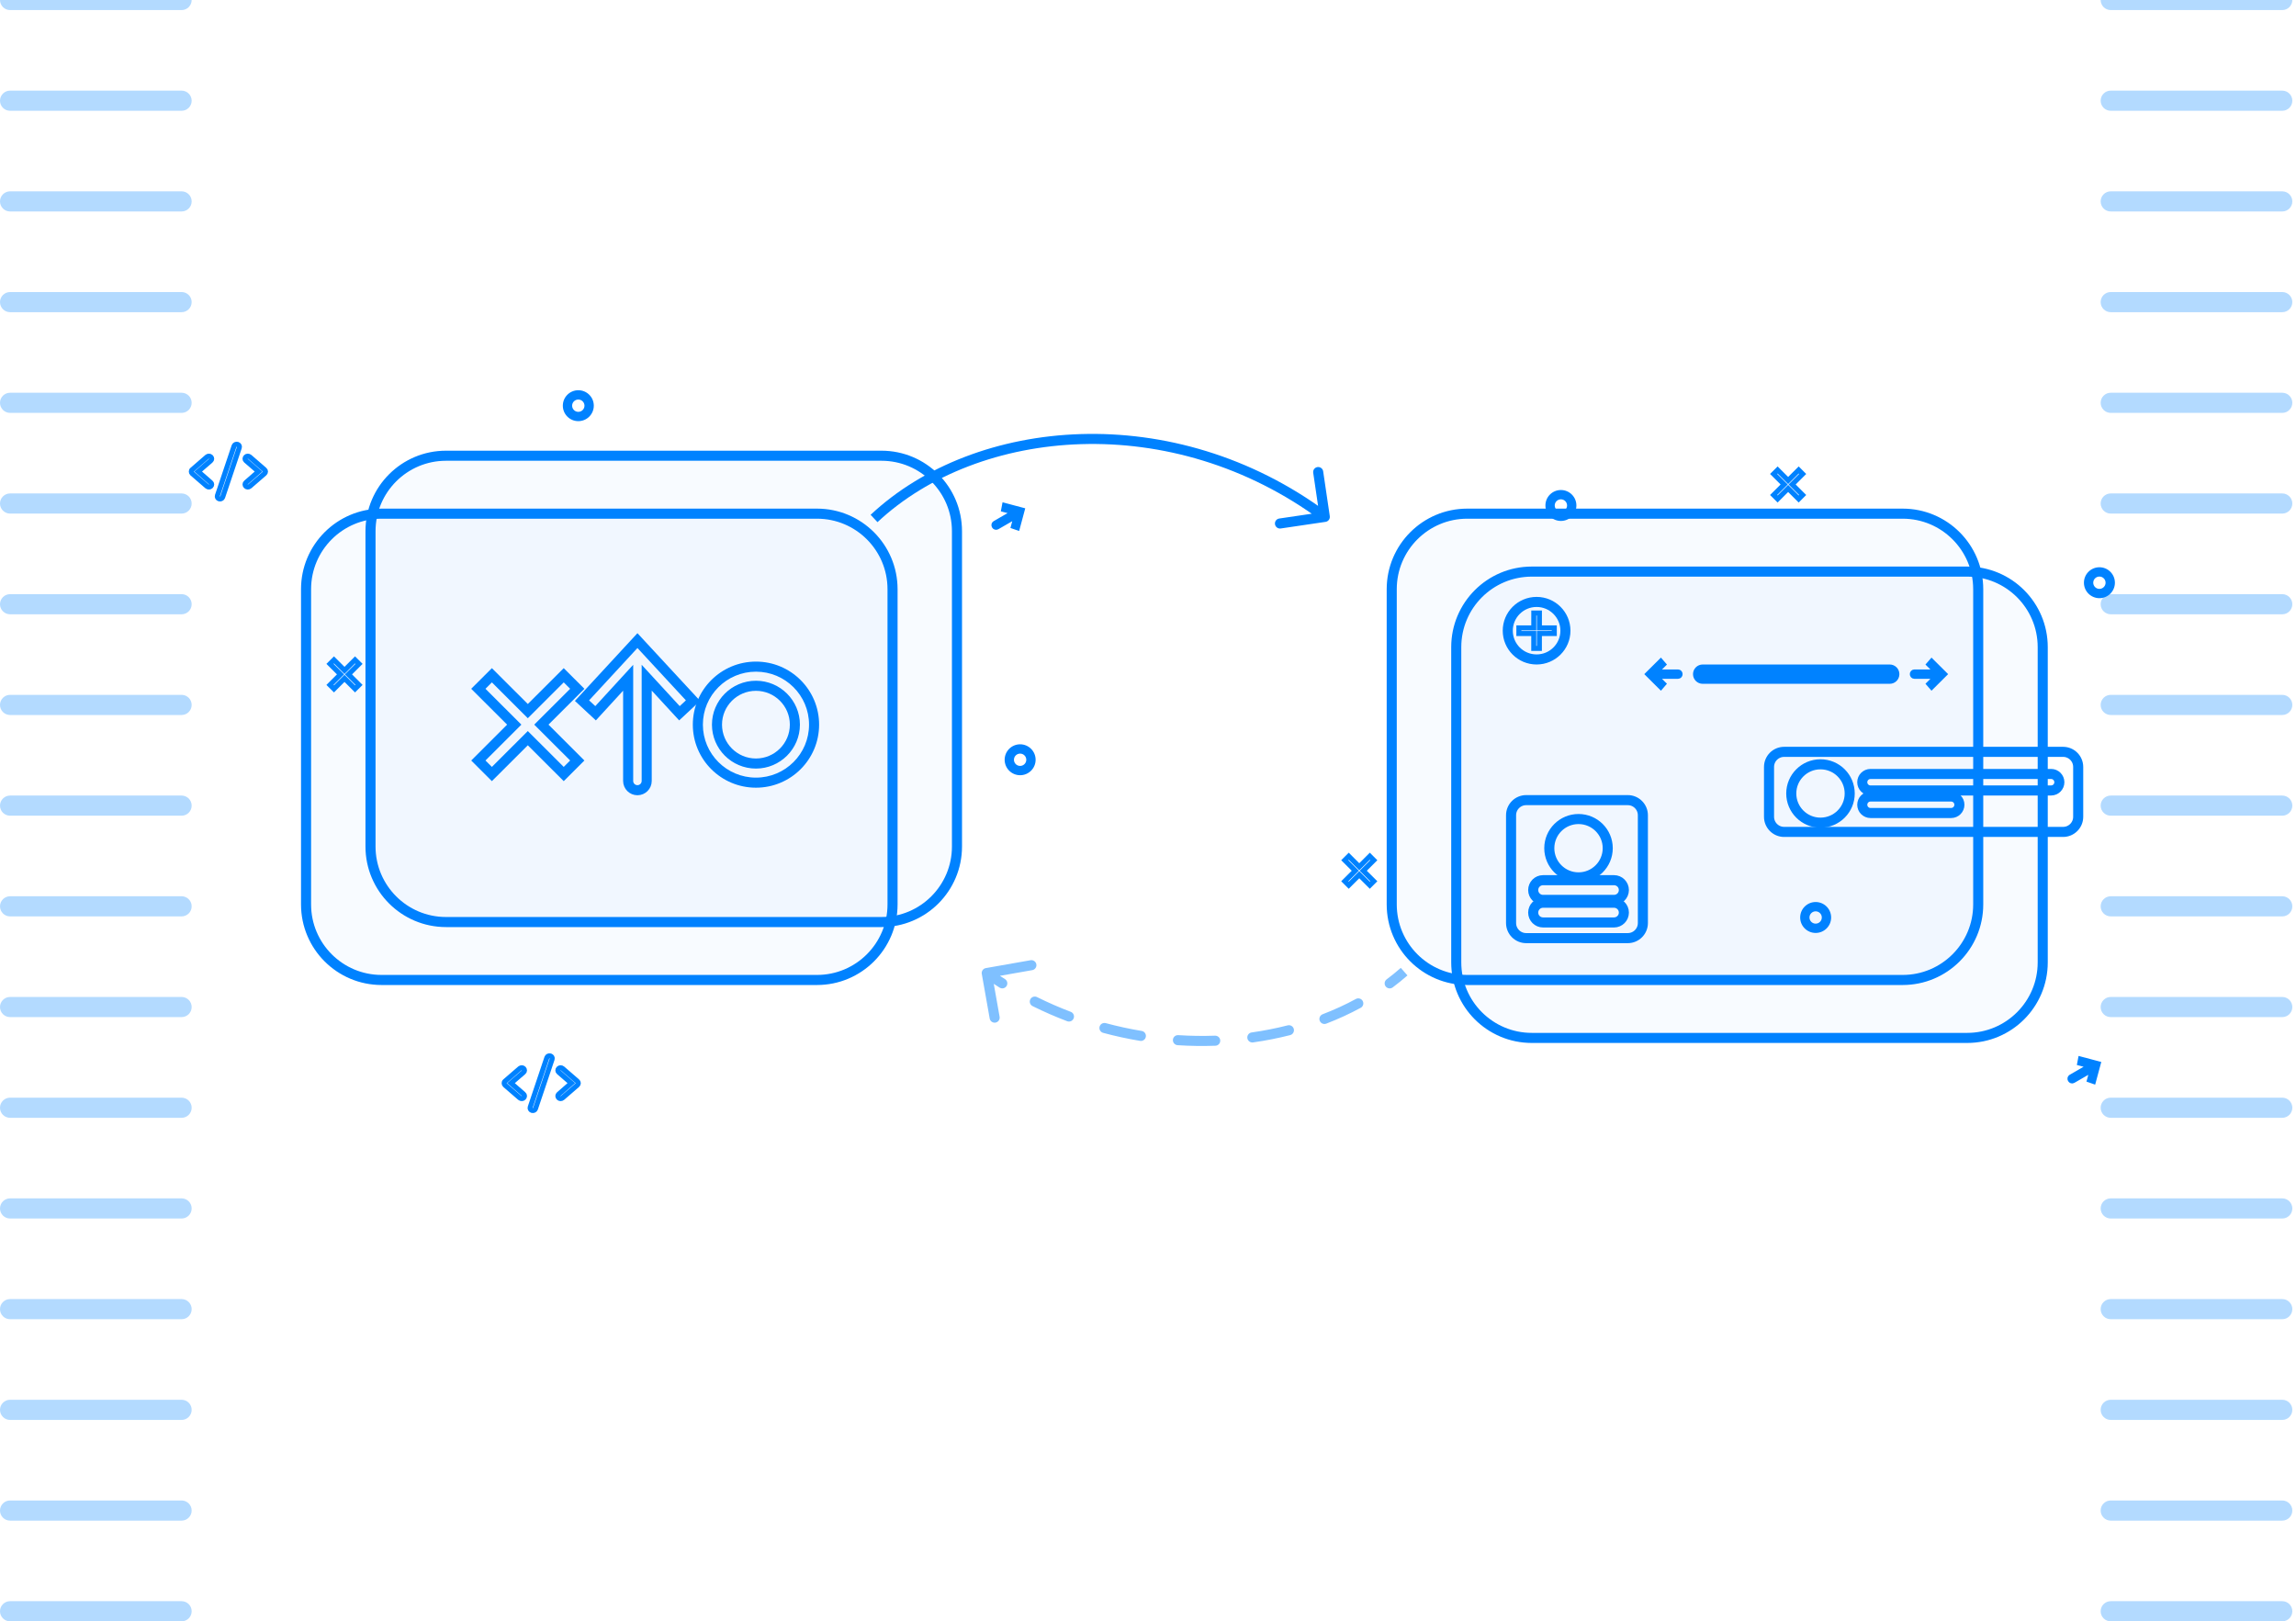 <svg width="228" height="161" viewBox="0 0 228 161" fill="none" xmlns="http://www.w3.org/2000/svg">
<path d="M18.033 -1H1C0.448 -1 0 -0.552 0 0C0 0.552 0.448 1 1 1H18.033C18.585 1 19.033 0.552 19.033 0C19.033 -0.552 18.585 -1 18.033 -1Z" fill="#0082FF" fill-opacity="0.3"/>
<path d="M18.033 9H1C0.448 9 0 9.448 0 10C0 10.552 0.448 11 1 11H18.033C18.585 11 19.033 10.552 19.033 10C19.033 9.448 18.585 9 18.033 9Z" fill="#0082FF" fill-opacity="0.3"/>
<path d="M18.033 19H1C0.448 19 0 19.448 0 20C0 20.552 0.448 21 1 21H18.033C18.585 21 19.033 20.552 19.033 20C19.033 19.448 18.585 19 18.033 19Z" fill="#0082FF" fill-opacity="0.3"/>
<path d="M18.033 29H1C0.448 29 0 29.448 0 30C0 30.552 0.448 31 1 31H18.033C18.585 31 19.033 30.552 19.033 30C19.033 29.448 18.585 29 18.033 29Z" fill="#0082FF" fill-opacity="0.3"/>
<path d="M18.033 39H1C0.448 39 0 39.448 0 40C0 40.552 0.448 41 1 41H18.033C18.585 41 19.033 40.552 19.033 40C19.033 39.448 18.585 39 18.033 39Z" fill="#0082FF" fill-opacity="0.3"/>
<path d="M18.033 49H1C0.448 49 0 49.448 0 50C0 50.552 0.448 51 1 51H18.033C18.585 51 19.033 50.552 19.033 50C19.033 49.448 18.585 49 18.033 49Z" fill="#0082FF" fill-opacity="0.3"/>
<path d="M18.033 59H1C0.448 59 0 59.448 0 60C0 60.552 0.448 61 1 61H18.033C18.585 61 19.033 60.552 19.033 60C19.033 59.448 18.585 59 18.033 59Z" fill="#0082FF" fill-opacity="0.3"/>
<path d="M18.033 69H1C0.448 69 0 69.448 0 70C0 70.552 0.448 71 1 71H18.033C18.585 71 19.033 70.552 19.033 70C19.033 69.448 18.585 69 18.033 69Z" fill="#0082FF" fill-opacity="0.3"/>
<path d="M18.033 79H1C0.448 79 0 79.448 0 80C0 80.552 0.448 81 1 81H18.033C18.585 81 19.033 80.552 19.033 80C19.033 79.448 18.585 79 18.033 79Z" fill="#0082FF" fill-opacity="0.3"/>
<path d="M18.033 89H1C0.448 89 0 89.448 0 90C0 90.552 0.448 91 1 91H18.033C18.585 91 19.033 90.552 19.033 90C19.033 89.448 18.585 89 18.033 89Z" fill="#0082FF" fill-opacity="0.3"/>
<path d="M18.033 99H1C0.448 99 0 99.448 0 100C0 100.552 0.448 101 1 101H18.033C18.585 101 19.033 100.552 19.033 100C19.033 99.448 18.585 99 18.033 99Z" fill="#0082FF" fill-opacity="0.3"/>
<path d="M18.033 109H1C0.448 109 0 109.448 0 110C0 110.552 0.448 111 1 111H18.033C18.585 111 19.033 110.552 19.033 110C19.033 109.448 18.585 109 18.033 109Z" fill="#0082FF" fill-opacity="0.3"/>
<path d="M18.033 119H1C0.448 119 0 119.448 0 120C0 120.552 0.448 121 1 121H18.033C18.585 121 19.033 120.552 19.033 120C19.033 119.448 18.585 119 18.033 119Z" fill="#0082FF" fill-opacity="0.3"/>
<path d="M18.033 129H1C0.448 129 0 129.448 0 130C0 130.552 0.448 131 1 131H18.033C18.585 131 19.033 130.552 19.033 130C19.033 129.448 18.585 129 18.033 129Z" fill="#0082FF" fill-opacity="0.3"/>
<path d="M18.033 139H1C0.448 139 0 139.448 0 140C0 140.552 0.448 141 1 141H18.033C18.585 141 19.033 140.552 19.033 140C19.033 139.448 18.585 139 18.033 139Z" fill="#0082FF" fill-opacity="0.3"/>
<path d="M18.033 149H1C0.448 149 0 149.448 0 150C0 150.552 0.448 151 1 151H18.033C18.585 151 19.033 150.552 19.033 150C19.033 149.448 18.585 149 18.033 149Z" fill="#0082FF" fill-opacity="0.3"/>
<path d="M18.033 159H1C0.448 159 0 159.448 0 160C0 160.552 0.448 161 1 161H18.033C18.585 161 19.033 160.552 19.033 160C19.033 159.448 18.585 159 18.033 159Z" fill="#0082FF" fill-opacity="0.3"/>
<path d="M226.635 -1H209.602C209.05 -1 208.602 -0.552 208.602 0C208.602 0.552 209.05 1 209.602 1H226.635C227.187 1 227.635 0.552 227.635 0C227.635 -0.552 227.187 -1 226.635 -1Z" fill="#0082FF" fill-opacity="0.3"/>
<path d="M226.635 9H209.602C209.05 9 208.602 9.448 208.602 10C208.602 10.552 209.05 11 209.602 11H226.635C227.187 11 227.635 10.552 227.635 10C227.635 9.448 227.187 9 226.635 9Z" fill="#0082FF" fill-opacity="0.3"/>
<path d="M226.635 19H209.602C209.05 19 208.602 19.448 208.602 20C208.602 20.552 209.05 21 209.602 21H226.635C227.187 21 227.635 20.552 227.635 20C227.635 19.448 227.187 19 226.635 19Z" fill="#0082FF" fill-opacity="0.3"/>
<path d="M226.635 29H209.602C209.05 29 208.602 29.448 208.602 30C208.602 30.552 209.05 31 209.602 31H226.635C227.187 31 227.635 30.552 227.635 30C227.635 29.448 227.187 29 226.635 29Z" fill="#0082FF" fill-opacity="0.3"/>
<path d="M226.635 39H209.602C209.05 39 208.602 39.448 208.602 40C208.602 40.552 209.05 41 209.602 41H226.635C227.187 41 227.635 40.552 227.635 40C227.635 39.448 227.187 39 226.635 39Z" fill="#0082FF" fill-opacity="0.3"/>
<path d="M226.635 49H209.602C209.05 49 208.602 49.448 208.602 50C208.602 50.552 209.05 51 209.602 51H226.635C227.187 51 227.635 50.552 227.635 50C227.635 49.448 227.187 49 226.635 49Z" fill="#0082FF" fill-opacity="0.3"/>
<path d="M226.635 59H209.602C209.05 59 208.602 59.448 208.602 60C208.602 60.552 209.05 61 209.602 61H226.635C227.187 61 227.635 60.552 227.635 60C227.635 59.448 227.187 59 226.635 59Z" fill="#0082FF" fill-opacity="0.3"/>
<path d="M226.635 69H209.602C209.05 69 208.602 69.448 208.602 70C208.602 70.552 209.05 71 209.602 71H226.635C227.187 71 227.635 70.552 227.635 70C227.635 69.448 227.187 69 226.635 69Z" fill="#0082FF" fill-opacity="0.3"/>
<path d="M226.635 79H209.602C209.05 79 208.602 79.448 208.602 80C208.602 80.552 209.05 81 209.602 81H226.635C227.187 81 227.635 80.552 227.635 80C227.635 79.448 227.187 79 226.635 79Z" fill="#0082FF" fill-opacity="0.3"/>
<path d="M226.635 89H209.602C209.05 89 208.602 89.448 208.602 90C208.602 90.552 209.05 91 209.602 91H226.635C227.187 91 227.635 90.552 227.635 90C227.635 89.448 227.187 89 226.635 89Z" fill="#0082FF" fill-opacity="0.3"/>
<path d="M226.635 99H209.602C209.05 99 208.602 99.448 208.602 100C208.602 100.552 209.05 101 209.602 101H226.635C227.187 101 227.635 100.552 227.635 100C227.635 99.448 227.187 99 226.635 99Z" fill="#0082FF" fill-opacity="0.3"/>
<path d="M226.635 109H209.602C209.05 109 208.602 109.448 208.602 110C208.602 110.552 209.05 111 209.602 111H226.635C227.187 111 227.635 110.552 227.635 110C227.635 109.448 227.187 109 226.635 109Z" fill="#0082FF" fill-opacity="0.3"/>
<path d="M226.635 119H209.602C209.05 119 208.602 119.448 208.602 120C208.602 120.552 209.05 121 209.602 121H226.635C227.187 121 227.635 120.552 227.635 120C227.635 119.448 227.187 119 226.635 119Z" fill="#0082FF" fill-opacity="0.3"/>
<path d="M226.635 129H209.602C209.05 129 208.602 129.448 208.602 130C208.602 130.552 209.05 131 209.602 131H226.635C227.187 131 227.635 130.552 227.635 130C227.635 129.448 227.187 129 226.635 129Z" fill="#0082FF" fill-opacity="0.3"/>
<path d="M226.635 139H209.602C209.05 139 208.602 139.448 208.602 140C208.602 140.552 209.05 141 209.602 141H226.635C227.187 141 227.635 140.552 227.635 140C227.635 139.448 227.187 139 226.635 139Z" fill="#0082FF" fill-opacity="0.3"/>
<path d="M226.635 149H209.602C209.05 149 208.602 149.448 208.602 150C208.602 150.552 209.05 151 209.602 151H226.635C227.187 151 227.635 150.552 227.635 150C227.635 149.448 227.187 149 226.635 149Z" fill="#0082FF" fill-opacity="0.3"/>
<path d="M226.635 159H209.602C209.05 159 208.602 159.448 208.602 160C208.602 160.552 209.05 161 209.602 161H226.635C227.187 161 227.635 160.552 227.635 160C227.635 159.448 227.187 159 226.635 159Z" fill="#0082FF" fill-opacity="0.3"/>
<path d="M87.531 45.254H44.292C40.15 45.254 36.792 48.611 36.792 52.754V84.06C36.792 88.202 40.15 91.56 44.292 91.56H87.531C91.674 91.56 95.031 88.202 95.031 84.06V52.754C95.031 48.611 91.674 45.254 87.531 45.254Z" fill="#0082FF" fill-opacity="0.03" stroke="#0082FF"/>
<path d="M81.132 51.007H37.892C33.75 51.007 30.392 54.365 30.392 58.507V89.813C30.392 93.955 33.75 97.313 37.892 97.313H81.132C85.274 97.313 88.632 93.955 88.632 89.813V58.507C88.632 54.365 85.274 51.007 81.132 51.007Z" fill="#0082FF" fill-opacity="0.03" stroke="#0082FF"/>
<path d="M57.325 68.398L55.98 67.055L52.413 70.615L48.846 67.055L47.501 68.398L51.067 71.958L47.501 75.519L48.846 76.862L52.413 73.301L55.98 76.862L57.325 75.519L53.759 71.958L57.325 68.398Z" stroke="#0082FF"/>
<path d="M35.651 68.013L35.256 68.406L34.21 67.362L33.164 68.406L32.769 68.013L33.815 66.968L32.769 65.924L33.164 65.53L34.21 66.574L35.256 65.53L35.651 65.924L34.605 66.968L35.651 68.013Z" stroke="#0082FF" stroke-width="0.5"/>
<path d="M75.07 65.698C71.608 65.698 68.799 68.5 68.799 71.958H69.799C69.799 69.054 72.158 66.698 75.07 66.698V65.698ZM81.34 71.958C81.34 68.5 78.532 65.698 75.07 65.698V66.698C77.981 66.698 80.34 69.054 80.34 71.958H81.34ZM75.07 78.219C78.532 78.219 81.34 75.417 81.34 71.958H80.34C80.34 74.863 77.981 77.219 75.07 77.219V78.219ZM68.799 71.958C68.799 75.417 71.607 78.219 75.07 78.219V77.219C72.158 77.219 69.799 74.863 69.799 71.958H68.799ZM75.066 68.599C76.924 68.599 78.434 70.107 78.434 71.959H79.434C79.434 69.553 77.474 67.599 75.066 67.599V68.599ZM71.699 71.959C71.699 70.107 73.209 68.599 75.066 68.599V67.599C72.658 67.599 70.699 69.553 70.699 71.959H71.699ZM75.066 75.32C73.209 75.32 71.699 73.811 71.699 71.959H70.699C70.699 74.365 72.658 76.32 75.066 76.32V75.32ZM78.434 71.959C78.434 73.811 76.924 75.32 75.066 75.32V76.32C77.474 76.32 79.434 74.365 79.434 71.959H78.434Z" fill="#0082FF"/>
<path d="M57.428 38.75C56.58 38.75 55.891 39.437 55.891 40.285H56.391C56.391 39.714 56.855 39.25 57.428 39.25V38.75ZM58.966 40.285C58.966 39.437 58.277 38.75 57.428 38.75V39.25C58.002 39.25 58.466 39.714 58.466 40.285H58.966ZM57.428 41.821C58.277 41.821 58.966 41.134 58.966 40.285H58.466C58.466 40.857 58.002 41.321 57.428 41.321V41.821ZM55.891 40.285C55.891 41.134 56.58 41.821 57.428 41.821V41.321C56.855 41.321 56.391 40.857 56.391 40.285H55.891ZM57.427 39.674C57.766 39.674 58.04 39.949 58.04 40.285H58.54C58.54 39.672 58.041 39.174 57.427 39.174V39.674ZM56.814 40.285C56.814 39.949 57.089 39.674 57.427 39.674V39.174C56.814 39.174 56.314 39.672 56.314 40.285H56.814ZM57.427 40.897C57.089 40.897 56.814 40.622 56.814 40.285H56.314C56.314 40.899 56.814 41.397 57.427 41.397V40.897ZM58.04 40.285C58.04 40.622 57.766 40.897 57.427 40.897V41.397C58.041 41.397 58.54 40.899 58.54 40.285H58.04Z" fill="#0082FF"/>
<path d="M101.302 73.91C100.454 73.91 99.765 74.597 99.765 75.445H100.265C100.265 74.874 100.729 74.41 101.302 74.41V73.91ZM102.84 75.445C102.84 74.597 102.151 73.91 101.302 73.91V74.41C101.876 74.41 102.34 74.874 102.34 75.445H102.84ZM101.302 76.981C102.151 76.981 102.84 76.294 102.84 75.445H102.34C102.34 76.017 101.876 76.481 101.302 76.481V76.981ZM99.765 75.445C99.765 76.294 100.454 76.981 101.302 76.981V76.481C100.729 76.481 100.265 76.017 100.265 75.445H99.765ZM101.301 74.834C101.64 74.834 101.914 75.109 101.914 75.445H102.414C102.414 74.832 101.915 74.334 101.301 74.334V74.834ZM100.688 75.445C100.688 75.109 100.963 74.834 101.301 74.834V74.334C100.688 74.334 100.188 74.832 100.188 75.445H100.688ZM101.301 76.057C100.963 76.057 100.688 75.782 100.688 75.445H100.188C100.188 76.059 100.688 76.557 101.301 76.557V76.057ZM101.914 75.445C101.914 75.782 101.639 76.057 101.301 76.057V76.557C101.915 76.557 102.414 76.059 102.414 75.445H101.914Z" fill="#0082FF"/>
<path d="M68.818 69.574L63.3 63.612L57.795 69.574L59.143 70.828L62.378 67.3V77.55C62.378 78.058 62.79 78.469 63.298 78.469C63.807 78.469 64.219 78.058 64.219 77.55V67.296L67.47 70.828L68.818 69.574Z" stroke="#0082FF"/>
<path d="M101.032 52.404L101.503 50.654L99.751 50.19L99.674 50.595L100.708 50.865L98.795 51.968C98.7 52.023 98.671 52.15 98.73 52.252C98.789 52.354 98.914 52.392 99.009 52.338L100.923 51.235L100.641 52.268L101.032 52.404Z" stroke="#0082FF" stroke-width="0.5"/>
<path d="M23.764 44.444L22.107 49.376C22.061 49.504 21.911 49.578 21.762 49.535C21.624 49.493 21.543 49.355 21.589 49.217L23.246 44.285C23.292 44.157 23.442 44.083 23.592 44.126C23.73 44.168 23.81 44.306 23.764 44.444ZM24.8 45.369L26.273 46.645C26.33 46.687 26.365 46.761 26.365 46.825C26.365 46.9 26.33 46.963 26.273 47.017L24.8 48.292C24.685 48.388 24.512 48.388 24.409 48.281C24.305 48.175 24.305 48.016 24.42 47.92L25.674 46.825L24.42 45.741C24.305 45.645 24.305 45.486 24.409 45.38C24.512 45.273 24.685 45.273 24.8 45.369ZM20.933 45.741L19.679 46.825L20.933 47.92C21.048 48.016 21.048 48.175 20.945 48.281C20.841 48.388 20.669 48.388 20.554 48.292L19.081 47.017C19.023 46.963 19 46.9 19 46.825C19 46.761 19.023 46.687 19.081 46.645L20.554 45.369C20.669 45.273 20.841 45.273 20.945 45.38C21.048 45.486 21.048 45.645 20.933 45.741Z" stroke="#0082FF" stroke-width="0.5"/>
<path d="M54.827 105.176L53.17 110.107C53.124 110.235 52.974 110.309 52.825 110.267C52.687 110.224 52.606 110.086 52.652 109.948L54.309 105.016C54.355 104.889 54.505 104.815 54.655 104.857C54.793 104.9 54.873 105.038 54.827 105.176ZM55.863 106.101L57.336 107.376C57.393 107.418 57.428 107.493 57.428 107.557C57.428 107.631 57.393 107.695 57.336 107.748L55.863 109.023C55.748 109.119 55.575 109.119 55.472 109.013C55.368 108.906 55.368 108.747 55.483 108.651L56.737 107.557L55.483 106.473C55.368 106.377 55.368 106.217 55.472 106.111C55.575 106.005 55.748 106.005 55.863 106.101ZM51.996 106.473L50.742 107.557L51.996 108.651C52.111 108.747 52.111 108.906 52.008 109.013C51.904 109.119 51.732 109.119 51.617 109.023L50.144 107.748C50.086 107.695 50.063 107.631 50.063 107.557C50.063 107.493 50.086 107.418 50.144 107.376L51.617 106.101C51.732 106.005 51.904 106.005 52.008 106.111C52.111 106.217 52.111 106.377 51.996 106.473Z" stroke="#0082FF" stroke-width="0.5"/>
<path d="M145.703 51.007H188.943C193.085 51.007 196.443 54.365 196.443 58.507V89.813C196.443 93.955 193.085 97.313 188.943 97.313H145.703C141.561 97.313 138.203 93.955 138.203 89.813V58.507C138.203 54.365 141.561 51.007 145.703 51.007Z" fill="#0082FF" fill-opacity="0.03" stroke="#0082FF"/>
<path d="M152.11 56.76H195.349C199.491 56.76 202.849 60.118 202.849 64.26V95.567C202.849 99.709 199.491 103.067 195.349 103.067H152.11C147.967 103.067 144.61 99.709 144.61 95.567V64.26C144.61 60.118 147.967 56.76 152.11 56.76Z" fill="#0082FF" fill-opacity="0.03" stroke="#0082FF"/>
<path d="M164.922 68.223L163.637 66.943L164.922 65.666L165.192 65.978L164.432 66.729H166.641C166.751 66.729 166.839 66.825 166.839 66.942C166.839 67.06 166.751 67.156 166.641 67.156H164.431L165.192 67.91L164.922 68.223Z" stroke="#0082FF" stroke-width="0.5"/>
<path d="M187.656 66.465H169.08C168.816 66.465 168.601 66.68 168.601 66.945C168.601 67.21 168.816 67.424 169.08 67.424H187.656C187.921 67.424 188.136 67.21 188.136 66.945C188.136 66.68 187.921 66.465 187.656 66.465Z" stroke="#0082FF" stroke-width="0.959"/>
<path d="M191.817 68.223L193.102 66.943L191.817 65.666L191.546 65.978L192.307 66.729H190.097C189.988 66.729 189.899 66.824 189.899 66.942C189.899 67.06 189.988 67.156 190.097 67.156H192.308L191.546 67.91L191.817 68.223Z" stroke="#0082FF" stroke-width="0.5"/>
<path d="M156.752 87.125C158.353 87.125 159.653 85.829 159.653 84.228C159.653 82.627 158.353 81.331 156.752 81.331C155.15 81.331 153.85 82.627 153.85 84.228C153.85 85.829 155.15 87.125 156.752 87.125Z" stroke="#0082FF"/>
<path d="M160.277 87.403H153.23C152.69 87.403 152.251 87.842 152.251 88.383C152.251 88.924 152.69 89.362 153.23 89.362H160.277C160.818 89.362 161.256 88.924 161.256 88.383C161.256 87.842 160.818 87.403 160.277 87.403Z" stroke="#0082FF"/>
<path d="M160.277 89.641H153.23C152.69 89.641 152.251 90.08 152.251 90.621C152.251 91.162 152.69 91.6 153.23 91.6H160.277C160.818 91.6 161.256 91.162 161.256 90.621C161.256 90.08 160.818 89.641 160.277 89.641Z" stroke="#0082FF"/>
<path d="M161.643 79.454H151.554C150.726 79.454 150.054 80.126 150.054 80.954V91.657C150.054 92.486 150.726 93.157 151.554 93.157H161.643C162.472 93.157 163.143 92.486 163.143 91.657V80.954C163.143 80.126 162.472 79.454 161.643 79.454Z" stroke="#0082FF"/>
<path d="M180.78 81.692C182.382 81.692 183.682 80.395 183.682 78.794C183.682 77.194 182.382 75.897 180.78 75.897C179.178 75.897 177.878 77.194 177.878 78.794C177.878 80.395 179.178 81.692 180.78 81.692Z" stroke="#0082FF"/>
<path d="M203.682 76.856H185.749C185.296 76.856 184.929 77.223 184.929 77.675C184.929 78.128 185.296 78.495 185.749 78.495H203.682C204.134 78.495 204.501 78.128 204.501 77.675C204.501 77.223 204.134 76.856 203.682 76.856Z" stroke="#0082FF"/>
<path d="M193.755 79.094H185.749C185.296 79.094 184.929 79.461 184.929 79.913C184.929 80.366 185.296 80.733 185.749 80.733H193.755C194.208 80.733 194.575 80.366 194.575 79.913C194.575 79.461 194.208 79.094 193.755 79.094Z" stroke="#0082FF"/>
<path d="M204.871 74.66H177.17C176.342 74.66 175.67 75.331 175.67 76.16V81.11C175.67 81.938 176.342 82.61 177.17 82.61H204.871C205.7 82.61 206.371 81.938 206.371 81.11V76.16C206.371 75.331 205.7 74.66 204.871 74.66Z" stroke="#0082FF"/>
<path d="M155.451 62.629C155.451 64.206 154.17 65.485 152.588 65.485C151.007 65.485 149.726 64.206 149.726 62.629C149.726 61.052 151.007 59.773 152.588 59.773C154.17 59.773 155.451 61.052 155.451 62.629Z" stroke="#0082FF"/>
<path d="M136.421 87.51L136.027 87.904L134.981 86.86L133.934 87.904L133.54 87.51L134.586 86.466L133.54 85.421L133.934 85.027L134.981 86.072L136.027 85.027L136.421 85.421L135.375 86.466L136.421 87.51Z" stroke="#0082FF" stroke-width="0.5"/>
<path d="M179.009 49.154L178.615 49.548L177.568 48.503L176.522 49.548L176.127 49.154L177.174 48.109L176.127 47.065L176.522 46.671L177.568 47.715L178.615 46.671L179.009 47.065L177.963 48.109L179.009 49.154Z" stroke="#0082FF" stroke-width="0.5"/>
<path d="M155.003 48.659C154.154 48.659 153.465 49.346 153.465 50.194H153.965C153.965 49.623 154.43 49.159 155.003 49.159V48.659ZM156.541 50.194C156.541 49.346 155.852 48.659 155.003 48.659V49.159C155.577 49.159 156.041 49.623 156.041 50.194H156.541ZM155.003 51.73C155.852 51.73 156.541 51.043 156.541 50.194H156.041C156.041 50.766 155.577 51.23 155.003 51.23V51.73ZM153.465 50.194C153.465 51.043 154.154 51.73 155.003 51.73V51.23C154.43 51.23 153.965 50.766 153.965 50.194H153.465ZM155.002 49.583C155.34 49.583 155.615 49.858 155.615 50.194H156.115C156.115 49.581 155.616 49.083 155.002 49.083V49.583ZM154.389 50.194C154.389 49.858 154.664 49.583 155.002 49.583V49.083C154.388 49.083 153.889 49.581 153.889 50.194H154.389ZM155.002 50.806C154.664 50.806 154.389 50.531 154.389 50.194H153.889C153.889 50.808 154.388 51.306 155.002 51.306V50.806ZM155.615 50.194C155.615 50.531 155.34 50.806 155.002 50.806V51.306C155.616 51.306 156.115 50.808 156.115 50.194H155.615Z" fill="#0082FF"/>
<path d="M208.479 56.329C207.63 56.329 206.941 57.016 206.941 57.865H207.441C207.441 57.293 207.906 56.829 208.479 56.829V56.329ZM210.017 57.865C210.017 57.016 209.328 56.329 208.479 56.329V56.829C209.053 56.829 209.517 57.293 209.517 57.865H210.017ZM208.479 59.4C209.328 59.4 210.017 58.713 210.017 57.865H209.517C209.517 58.436 209.053 58.9 208.479 58.9V59.4ZM206.941 57.865C206.941 58.713 207.63 59.4 208.479 59.4V58.9C207.906 58.9 207.441 58.436 207.441 57.865H206.941ZM208.478 57.253C208.816 57.253 209.091 57.528 209.091 57.865H209.591C209.591 57.251 209.092 56.753 208.478 56.753V57.253ZM207.865 57.865C207.865 57.528 208.14 57.253 208.478 57.253V56.753C207.864 56.753 207.365 57.251 207.365 57.865H207.865ZM208.478 58.477C208.14 58.477 207.865 58.202 207.865 57.865H207.365C207.365 58.478 207.864 58.977 208.478 58.977V58.477ZM209.091 57.865C209.091 58.202 208.816 58.477 208.478 58.477V58.977C209.092 58.977 209.591 58.478 209.591 57.865H209.091Z" fill="#0082FF"/>
<path d="M207.885 107.381L208.357 105.631L206.604 105.167L206.527 105.572L207.562 105.843L205.648 106.945C205.553 107 205.525 107.127 205.584 107.229C205.643 107.331 205.767 107.37 205.862 107.315L207.776 106.212L207.495 107.245L207.885 107.381Z" stroke="#0082FF" stroke-width="0.5"/>
<path d="M180.3 89.572C179.452 89.572 178.763 90.259 178.763 91.108H179.263C179.263 90.536 179.727 90.072 180.3 90.072V89.572ZM181.838 91.108C181.838 90.259 181.149 89.572 180.3 89.572V90.072C180.874 90.072 181.338 90.536 181.338 91.108H181.838ZM180.3 92.643C181.149 92.643 181.838 91.956 181.838 91.108H181.338C181.338 91.679 180.874 92.143 180.3 92.143V92.643ZM178.763 91.108C178.763 91.956 179.452 92.643 180.3 92.643V92.143C179.727 92.143 179.263 91.679 179.263 91.108H178.763ZM180.299 90.496C180.638 90.496 180.912 90.771 180.912 91.107H181.412C181.412 90.494 180.913 89.996 180.299 89.996V90.496ZM179.686 91.107C179.686 90.771 179.961 90.496 180.299 90.496V89.996C179.686 89.996 179.186 90.494 179.186 91.107H179.686ZM180.299 91.719C179.961 91.719 179.686 91.444 179.686 91.107H179.186C179.186 91.721 179.686 92.219 180.299 92.219V91.719ZM180.912 91.107C180.912 91.444 180.638 91.719 180.299 91.719V92.219C180.913 92.219 181.412 91.721 181.412 91.107H180.912Z" fill="#0082FF"/>
<path d="M154.345 62.349V62.907L152.866 62.908L152.865 64.386L152.307 64.387L152.309 62.909L150.83 62.91L150.831 62.352L152.309 62.351L152.311 60.873L152.868 60.872L152.867 62.35L154.345 62.349Z" stroke="#0082FF" stroke-width="0.5"/>
<path d="M131.63 51.822C131.903 51.782 132.092 51.528 132.052 51.255L131.395 46.803C131.355 46.53 131.1 46.341 130.827 46.381C130.554 46.421 130.365 46.675 130.406 46.949L130.989 50.906L127.032 51.49C126.759 51.53 126.57 51.784 126.61 52.057C126.651 52.33 126.905 52.519 127.178 52.479L131.63 51.822ZM87.138 51.851C97.188 42.445 116.332 40.64 131.259 51.729L131.855 50.926C116.578 39.577 96.89 41.353 86.455 51.121L87.138 51.851Z" fill="#0082FF"/>
<path d="M97.899 96.133C97.627 96.18 97.445 96.44 97.494 96.711L98.279 101.14C98.327 101.412 98.587 101.593 98.859 101.545C99.131 101.497 99.312 101.238 99.264 100.966L98.566 97.03L102.508 96.336C102.78 96.288 102.961 96.029 102.913 95.757C102.865 95.485 102.605 95.304 102.333 95.352L97.899 96.133ZM137.7 97.251C137.479 97.416 137.434 97.729 137.599 97.95C137.765 98.171 138.079 98.216 138.3 98.051L137.7 97.251ZM135.121 100.078C135.364 99.947 135.454 99.644 135.322 99.401C135.19 99.158 134.886 99.068 134.643 99.2L135.121 100.078ZM131.341 100.717C131.083 100.817 130.954 101.106 131.054 101.363C131.153 101.621 131.443 101.749 131.701 101.65L131.341 100.717ZM128.118 102.788C128.385 102.72 128.547 102.448 128.478 102.181C128.41 101.913 128.137 101.752 127.87 101.82L128.118 102.788ZM124.291 102.524C124.017 102.563 123.827 102.816 123.866 103.089C123.905 103.362 124.158 103.553 124.432 103.514L124.291 102.524ZM120.692 103.843C120.969 103.833 121.184 103.602 121.174 103.326C121.164 103.05 120.932 102.835 120.655 102.845L120.692 103.843ZM117.004 102.792C116.729 102.774 116.491 102.983 116.473 103.258C116.455 103.533 116.665 103.771 116.94 103.789L117.004 102.792ZM113.211 103.36C113.484 103.405 113.741 103.221 113.786 102.949C113.831 102.676 113.647 102.419 113.374 102.374L113.211 103.36ZM109.806 101.599C109.539 101.527 109.264 101.685 109.192 101.951C109.121 102.218 109.279 102.492 109.546 102.564L109.806 101.599ZM105.974 101.409C106.233 101.507 106.521 101.377 106.619 101.119C106.717 100.861 106.587 100.573 106.329 100.475L105.974 101.409ZM102.983 99.013C102.736 98.89 102.435 98.99 102.312 99.237C102.189 99.484 102.29 99.784 102.537 99.907L102.983 99.013ZM99.264 98.071C99.498 98.218 99.807 98.148 99.954 97.914C100.101 97.681 100.031 97.372 99.797 97.225L99.264 98.071ZM139.104 96.111C138.655 96.507 138.187 96.886 137.7 97.251L138.3 98.051C138.808 97.671 139.297 97.274 139.766 96.861L139.104 96.111ZM134.643 99.2C133.596 99.768 132.492 100.275 131.341 100.717L131.701 101.65C132.891 101.192 134.034 100.667 135.121 100.078L134.643 99.2ZM127.87 101.82C126.707 102.116 125.512 102.352 124.291 102.524L124.432 103.514C125.688 103.337 126.919 103.094 128.118 102.788L127.87 101.82ZM120.655 102.845C119.452 102.888 118.233 102.871 117.004 102.792L116.94 103.789C118.202 103.871 119.455 103.888 120.692 103.843L120.655 102.845ZM113.374 102.374C112.185 102.177 110.993 101.919 109.806 101.599L109.546 102.564C110.765 102.893 111.989 103.157 113.211 103.36L113.374 102.374ZM106.329 100.475C105.202 100.048 104.085 99.561 102.983 99.013L102.537 99.907C103.669 100.47 104.817 100.97 105.974 101.409L106.329 100.475ZM99.797 97.225C99.284 96.903 98.776 96.567 98.273 96.215L97.699 97.034C98.216 97.395 98.738 97.741 99.264 98.071L99.797 97.225Z" fill="#0082FF" fill-opacity="0.5"/>
</svg>
